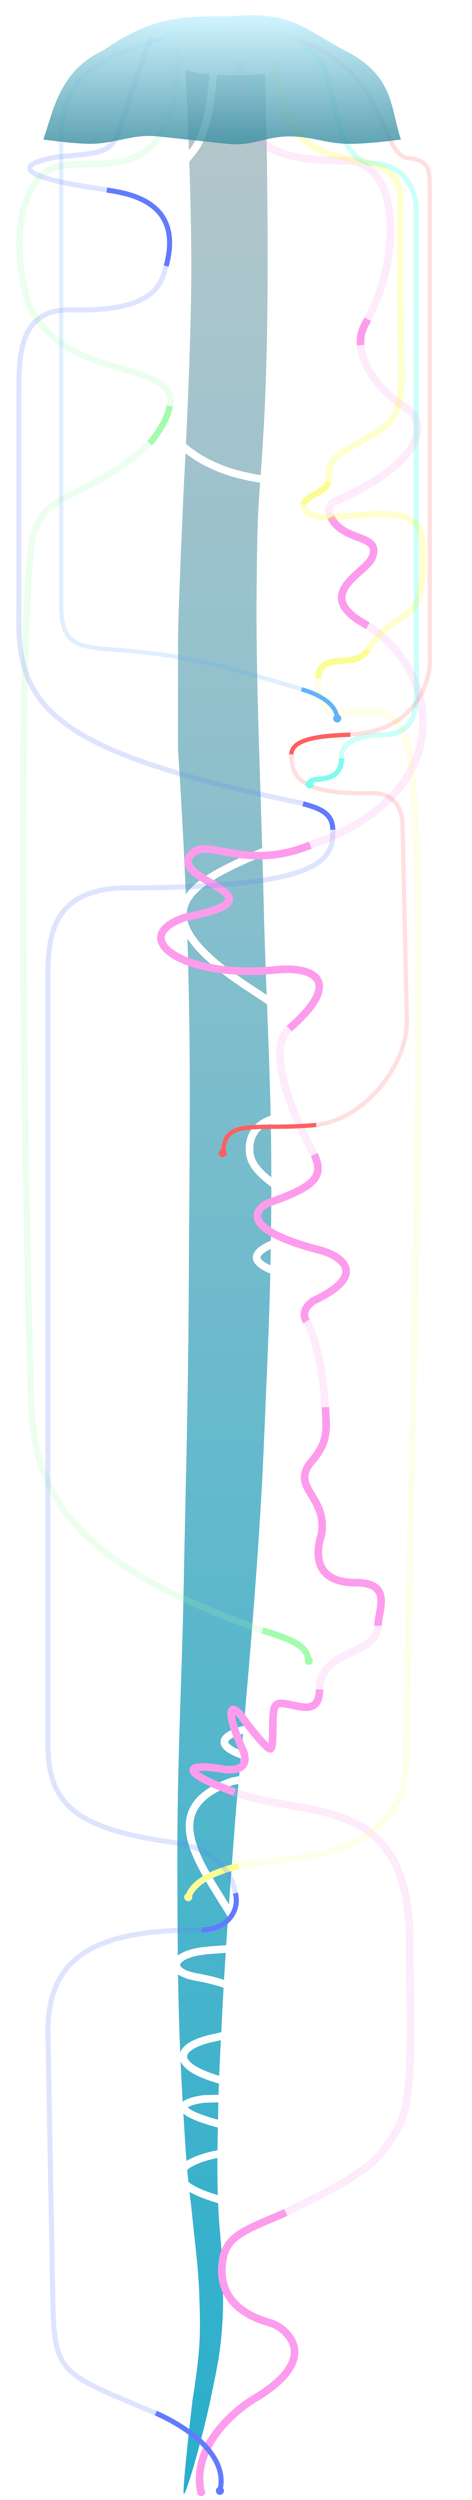<svg width="1863" height="9858" viewBox="0 0 1863 9858" fill="none" xmlns="http://www.w3.org/2000/svg">
<g id="medusa">
<g id="LINEE SCENE">
<path id="Vector 279" d="M2 596H1850" stroke="white" stroke-opacity="0.2" stroke-width="2"/>
<path id="Vector 296" d="M2 5222H1850" stroke="white" stroke-opacity="0.2" stroke-width="2"/>
<path id="Vector 306" d="M2 5337H1850" stroke="white" stroke-opacity="0.2" stroke-width="2"/>
<path id="Vector 309" d="M2 5428H1850" stroke="white" stroke-opacity="0.2" stroke-width="2"/>
<path id="Vector 312" d="M2 5524H1850" stroke="white" stroke-opacity="0.2" stroke-width="2"/>
<path id="Vector 297" d="M8 3088H1856" stroke="white" stroke-opacity="0.2" stroke-width="2"/>
<path id="Vector 298" d="M8 3169H1856" stroke="white" stroke-opacity="0.2" stroke-width="2"/>
<path id="Vector 300" d="M8 3279H1856" stroke="white" stroke-opacity="0.2" stroke-width="2"/>
<path id="Vector 301" d="M8 3755H1856" stroke="white" stroke-opacity="0.2" stroke-width="2"/>
<path id="Vector 303" d="M8 4103H1856" stroke="white" stroke-opacity="0.2" stroke-width="2"/>
<path id="Vector 305" d="M9 4211H1857" stroke="white" stroke-opacity="0.2" stroke-width="2"/>
<path id="Vector 308" d="M9 4546H1857" stroke="white" stroke-opacity="0.2" stroke-width="2"/>
<path id="Vector 285" d="M3 9822H1851" stroke="white" stroke-opacity="0.2" stroke-width="2"/>
<path id="Vector 288" d="M3 9400H1851" stroke="white" stroke-opacity="0.2" stroke-width="2"/>
<path id="Vector 294" d="M0 9155H1848" stroke="white" stroke-opacity="0.2" stroke-width="2"/>
<path id="Vector 299" d="M0 8718H1848" stroke="white" stroke-opacity="0.2" stroke-width="2"/>
<path id="Vector 302" d="M3 8222H1851" stroke="white" stroke-opacity="0.2" stroke-width="2"/>
<path id="Vector 304" d="M3 8050H1851" stroke="white" stroke-opacity="0.2" stroke-width="2"/>
<path id="Vector 307" d="M12 7598H1860" stroke="white" stroke-opacity="0.2" stroke-width="2"/>
<path id="Vector 310" d="M15 7051H1863" stroke="white" stroke-opacity="0.2" stroke-width="2"/>
<path id="Vector 311" d="M15 6834H1863" stroke="white" stroke-opacity="0.2" stroke-width="2"/>
<path id="Vector 313" d="M15 6663H1863" stroke="white" stroke-opacity="0.2" stroke-width="2"/>
<path id="Vector 314" d="M15 6405H1863" stroke="white" stroke-opacity="0.2" stroke-width="2"/>
<path id="Vector 281" d="M2 685H1850" stroke="white" stroke-opacity="0.2" stroke-width="2"/>
<path id="Vector 282" d="M2 1159H1850" stroke="white" stroke-opacity="0.2" stroke-width="2"/>
<path id="Vector 283" d="M2 1254H1850" stroke="white" stroke-opacity="0.2" stroke-width="2"/>
<path id="Vector 284" d="M2 1361H1850" stroke="white" stroke-opacity="0.2" stroke-width="2"/>
<path id="Vector 286" d="M2 1598H1850" stroke="white" stroke-opacity="0.2" stroke-width="2"/>
<path id="Vector 287" d="M2 1890H1850" stroke="white" stroke-opacity="0.2" stroke-width="2"/>
<path id="Vector 289" d="M2 1990H1850" stroke="white" stroke-opacity="0.2" stroke-width="2"/>
<path id="Vector 290" d="M2 2173H1850" stroke="white" stroke-opacity="0.2" stroke-width="2"/>
<path id="Vector 291" d="M9 2477H1857" stroke="white" stroke-opacity="0.2" stroke-width="2"/>
<path id="Vector 292" d="M9 2558H1857" stroke="white" stroke-opacity="0.2" stroke-width="2"/>
<path id="Vector 293" d="M8 2671H1856" stroke="white" stroke-opacity="0.2" stroke-width="2"/>
<path id="Vector 295" d="M8 2978H1856" stroke="white" stroke-opacity="0.2" stroke-width="2"/>
<path id="Vector 280" d="M2 596H1850" stroke="white" stroke-opacity="0.2" stroke-width="2"/>
</g>
<g id="BEN">
<g id="Vector 80">
<path d="M755.034 1088.31C756.86 709.399 725.055 120 725.055 120H1040.34C1040.34 120 1050.02 405.396 1052.83 588.572C1059.49 1021.39 1057.83 1395.84 1040.34 1697.14C1022.85 1998.44 1016.36 1944.42 1012.86 2321.56C1009.36 2698.7 1028.83 3067.57 1040.34 3545.46C1051.51 4008.89 1073.19 4267.96 1070.82 4731.95C1068.84 5118.98 1056.49 5335.44 1040.34 5721.04C1017.55 6265.33 933.414 7114.29 933.414 7114.29C933.414 7114.29 893.868 7605.46 877.951 7922.6C869.496 8091.07 863.376 8185.53 860.463 8354.81C858.3 8480.51 856.224 8551.42 860.463 8676.89C864.132 8785.48 875.071 8844.56 877.951 8953.25C880.045 9032.25 882.485 9077.29 877.951 9155.85C870.723 9281.08 854.484 9347.54 830.483 9463.38C798.533 9617.59 731.55 9848.84 725.055 9833.25C718.559 9817.67 760.031 9463.38 760.031 9463.38C760.031 9463.38 783.22 9325.74 787.512 9233.77C790.168 9176.88 789.258 9142.98 787.801 9088.72L787.512 9077.93C784.074 8948.38 772.746 8877.67 760.031 8750.65C752.854 8678.96 746.595 8639.75 740.045 8567.8C732.525 8485.2 730.245 8438.18 725.055 8354.81C701.918 7983.15 701.267 7767.11 700.162 7400.61L700.072 7370.91C698.734 6933.47 716.436 6689.04 725.055 6251.95C734.118 5792.35 742.539 5534.77 745.041 5074.81C748.725 4397.88 758.053 4015.3 725.055 3341.82C717.565 3188.96 702.57 2951.17 702.57 2951.17V2525.2C702.57 2418.18 725.055 1925.72 725.055 1925.72C725.055 1925.72 753.455 1416.23 755.034 1088.31Z" fill="url(#paint0_linear_615_419)" fill-opacity="0.8"/>
<path d="M755.034 1088.31C756.86 709.399 725.055 120 725.055 120H1040.34C1040.34 120 1050.02 405.396 1052.83 588.572C1059.49 1021.39 1057.83 1395.84 1040.34 1697.14C1022.85 1998.44 1016.36 1944.42 1012.86 2321.56C1009.36 2698.7 1028.83 3067.57 1040.34 3545.46C1051.51 4008.89 1073.19 4267.96 1070.82 4731.95C1068.84 5118.98 1056.49 5335.44 1040.34 5721.04C1017.55 6265.33 933.414 7114.29 933.414 7114.29C933.414 7114.29 893.868 7605.46 877.951 7922.6C869.496 8091.07 863.376 8185.53 860.463 8354.81C858.3 8480.51 856.224 8551.42 860.463 8676.89C864.132 8785.48 875.071 8844.56 877.951 8953.25C880.045 9032.25 882.485 9077.29 877.951 9155.85C870.723 9281.08 854.484 9347.54 830.483 9463.38C798.533 9617.59 731.55 9848.84 725.055 9833.25C718.559 9817.67 760.031 9463.38 760.031 9463.38C760.031 9463.38 783.22 9325.74 787.512 9233.77C790.168 9176.88 789.258 9142.98 787.801 9088.72L787.512 9077.93C784.074 8948.38 772.746 8877.67 760.031 8750.65C752.854 8678.96 746.595 8639.75 740.045 8567.8C732.525 8485.2 730.245 8438.18 725.055 8354.81C701.918 7983.15 701.267 7767.11 700.162 7400.61L700.072 7370.91C698.734 6933.47 716.436 6689.04 725.055 6251.95C734.118 5792.35 742.539 5534.77 745.041 5074.81C748.725 4397.88 758.053 4015.3 725.055 3341.82C717.565 3188.96 702.57 2951.17 702.57 2951.17V2525.2C702.57 2418.18 725.055 1925.72 725.055 1925.72C725.055 1925.72 753.455 1416.23 755.034 1088.31Z" fill="black" fill-opacity="0.2"/>
</g>
</g>
<g id="Vector 317" filter="url(#filter0_f_615_419)">
<path d="M590.57 135.244C636.989 85.982 713.953 82.551 746.633 86.993C809.056 82.836 880.02 76.377 907.699 73.667C972.926 63.006 1045.92 78.109 1074.27 86.993C1136.69 97.654 1167.97 130.343 1175.81 145.355C1245.43 192.044 1192.81 229.144 1157.8 241.858C1120.18 251.049 1074.43 276.63 1056.26 288.271C979.428 304.08 843.174 294.858 784.65 288.271C697.816 272.096 648.094 242.93 634.088 230.37C574.464 198.386 580.233 153.626 590.57 135.244Z" fill="white"/>
</g>
<g id="BEN_2">
<circle id="Ellipse 28" cx="969" cy="8698" r="16" fill="white"/>
<path id="tentacolobianco" d="M845 180C845 223.5 845 490.5 764 593C637.387 753.22 558.872 828 528 1082.5C508.632 1242.16 481 1758 950.5 1873C1099 1909.37 1126 1881.11 1271 1951C1416 2020.89 1525 2239.5 1325.5 2657.5C1263 2799 1249.1 2865.4 1281.5 3045C1290.34 3094 1340 3213 1206 3278.5C934.001 3433 395.999 3516.5 992 3901L1351.5 4140C1437.5 4203 1445.5 4373.3 1107.5 4406.5C1054.5 4411.71 985 4445.66 985 4529C985 4571.5 991.5 4630.5 1206 4746C1315.5 4804.96 1311 4823 1081 4903C1033 4923.5 943.501 4968.5 1107.5 5020.5C1159.67 5043.5 1399 5128.5 1171 5525.5C1155.33 5573.33 1107.5 5626 1245.5 5691C1284.5 5709.37 1419.5 5758 1245.5 5849.5C1174.67 5875.67 1087.5 5987 1225 6029C1362.5 6071 1489 6201 1171 6398C1130.67 6432 943.201 6517.5 1140 6635.5C1202.5 6672.97 1293 6723 965.5 6820C913 6832 833.2 6867.2 934 6912C1000.5 6937.33 1090.2 6995.2 917 7024C596 7136 808.5 7370.5 934 7588C1002.38 7706.5 917 7676.5 794.5 7694C676.62 7710.84 657 7775.35 777 7796.5C1046.5 7844 1119.4 7977.7 841 8036.5C684 8069.66 661.4 8154.9 917 8214.5C973.834 8234.33 1031.7 8274.5 808.5 8276.5C731.667 8285.17 639.9 8318.3 887.5 8381.5C977.834 8399.33 1098.7 8446.8 859.5 8494C688.5 8527.74 598.6 8620.5 967 8698.5" stroke="white" stroke-width="30"/>
</g>
<g id="EMILY">
<path id="Vector 241" d="M1208.5 5208.5C1233.83 5245 1276 5380.5 1283 5551" stroke="#FD9CED" stroke-opacity="0.2" stroke-width="30"/>
<path id="Vector 238" d="M1423 1354.5C1422 1399.5 1456.5 1513.3 1602.5 1608.5C1692.5 1667.17 1674.4 1823.2 1322 1978C1307.67 1984 1285.3 2006.8 1310.5 2050" stroke="#FD9CED" stroke-opacity="0.2" stroke-width="30"/>
<path id="Vector 240" d="M1147.5 4052C1081.83 4096.17 1077.5 4246.5 1241.5 4557" stroke="#FD9CED" stroke-opacity="0.2" stroke-width="30"/>
<path id="Vector 237" d="M949.5 240C949.5 539.5 1008.5 633.5 1359.49 633.5C1595.95 633.5 1574.5 1044 1448 1263.5" stroke="#FD9CED" stroke-opacity="0.2" stroke-width="30"/>
<path id="Vector 242" d="M1260.84 6663.2C1260.84 6497.43 1504.65 6531.49 1491.84 6399.7" stroke="#FD9CED" stroke-opacity="0.2" stroke-width="30"/>
<path id="Vector 239" d="M1441.5 2462.5C1723.5 2621.5 1840 3126.5 1213.5 3336" stroke="#FD9CED" stroke-opacity="0.2" stroke-width="30"/>
<path id="Vector 243" d="M922.5 7066.5C1216.5 7175 1617 7061.5 1617 7660.5C1617 7897.5 1635.8 8227.4 1587 8355C1571.5 8394.17 1517.5 8497 1438.5 8551.5C1338 8620.83 1335.5 8619.5 1122.5 8727.5" stroke="#FD9CED" stroke-opacity="0.2" stroke-width="30"/>
<path id="Vector 215" d="M1423.61 1361C1420.1 1316.5 1432.11 1294.5 1451.61 1259" stroke="#FD9CED" stroke-width="30"/>
<path id="Vector 218" d="M1306 2039.5C1357.81 2140.94 1507 2103.63 1468.82 2198.39C1443 2262.5 1222.64 2344.75 1452 2467.5" stroke="#FD9CED" stroke-width="30"/>
<path id="Vector 223" d="M1224.5 3332.5C956.494 3443 802.057 3286.53 747.496 3379C688.496 3479 1141.49 3537 729.996 3617.5C494.496 3698 729.994 3861.64 1086.99 3824.5C1238.62 3808.72 1359.5 3867 1141.49 4056" stroke="#FD9CED" stroke-width="30"/>
<path id="Vector 225" d="M1240.3 4553C1283 4644 1234.9 4681.7 1057.3 4744.5C997.8 4773.67 957.2 4852 1270.8 4932C1349.13 4955.33 1452.7 5027.2 1240.3 5128C1219.97 5139.5 1185.4 5172.1 1209.8 5210.5" stroke="#FD9CED" stroke-width="30"/>
<path id="Vector 226" d="M1284.23 5549C1288 5631 1300.53 5682.98 1227.5 5765.5C1145 5867.5 1293.5 5901 1269 6050C1241.5 6135.5 1246.84 6241 1405.5 6241C1552.5 6241 1492 6353 1492 6411" stroke="#FD9CED" stroke-width="30"/>
<path id="Vector 228" d="M1261 6662.5C1261 6806.5 1100.1 6671.5 1082.5 6735.5C1071.5 6775.5 1082.7 6894 1067.5 6896C1052.3 6898 984.165 6810.33 958.998 6775.5C911.675 6710 883.398 6731.2 958.998 6902C971.331 6930.83 983.501 6994 871 6975C731.999 6951.52 702.9 6985.9 926.5 7067.5" stroke="#FD9CED" stroke-width="30"/>
<path id="Vector 231" d="M1128 8724.5C959.004 8798.5 882.004 8816 876.003 8941C873.438 8994.42 883.003 9109.3 1069 9160.5C1125.17 9177.67 1273.5 9293.5 1015 9452C924.668 9503.17 753.901 9649.9 793.501 9827.5" stroke="#FD9CED" stroke-width="30"/>
<circle id="Ellipse 27" cx="794" cy="9827" r="16" fill="#FD9CED"/>
</g>
<g id="BEN_3">
<path id="Vector 258" d="M597.501 1741C341 1988 153 1919 124.001 2152C69.856 2587.04 92 4495.33 123 5528.5C134.852 5923.5 327.202 6180.2 1036 6429" stroke="#A3FCAC" stroke-opacity="0.2" stroke-width="25"/>
<path id="Vector 257" d="M703 185C703 847.5 299.003 554.5 162.502 693C26.001 831.5 84 1147.5 123.5 1221.5C279.457 1513.67 707.501 1412.5 669.501 1605.5" stroke="#A3FCAC" stroke-opacity="0.2" stroke-width="25"/>
<path id="Vector 216" d="M590.957 1747.79C613.126 1722.7 659.963 1658.21 669.954 1601" stroke="#A3FCAC" stroke-width="25"/>
<path id="Vector 279_2" d="M1036 6429.2C1156.85 6466.2 1216.35 6492.2 1216.35 6549.7" stroke="#A3FCAC" stroke-width="25"/>
<circle id="Ellipse 30" cx="1218.84" cy="6549.2" r="16" fill="#A3FCAC"/>
</g>
<g id="DEN">
<path id="Vector 260" d="M1451.5 2562.5C1587 2358.5 1687.5 2507.5 1665.5 2127C1653.48 1919.06 1199.5 2123.5 1199.5 1990.5" stroke="#FAFF00" stroke-opacity="0.2" stroke-width="25"/>
<path id="Vector 259" d="M938.5 7358C1124.67 7318.33 1604 7358 1604 6926C1619.83 5654 1704.4 3247.95 1604 2923.5C1563 2791 1499 2805 1387 2811C1339.67 2808.5 1243 2817.5 1256 2672.5" stroke="#FBFD94" stroke-opacity="0.2" stroke-width="25"/>
<path id="Vector 280_2" d="M1294.2 1899C1294.2 1942 1199.2 1954.5 1199.2 1990" stroke="#FBFD94" stroke-width="25"/>
<path id="Vector 281_2" d="M1254.5 2675C1267 2561 1397.5 2644.5 1452 2563" stroke="#FBFD94" stroke-width="25"/>
<path id="Vector 282_2" d="M742.998 7480.44C751.001 7457.82 776.996 7397.58 941.997 7358.08" stroke="#FBFD94" stroke-width="25"/>
<path id="Vector 261" d="M1295.5 1901C1295.5 1792 1327.84 1803.86 1494.5 1699C1614.5 1623.5 1580 1507 1580 1156.5V960.5V789.5C1580 499.5 1105.5 806 1088 240" stroke="#FAFF00" stroke-opacity="0.2" stroke-width="25"/>
<circle id="Ellipse 254" cx="743" cy="7481" r="16" fill="#FBFD94"/>
</g>
<g id="EZRA">
<path id="Vector 318" d="M659.5 1036.5C639.5 1085.5 652.401 1234.7 276.001 1221.5C74.498 1221.5 74.501 1400 74.5 1555.5V2457.5C74.498 2804 248.5 2974 1202.5 3169.5" stroke="#627BFD" stroke-opacity="0.2" stroke-width="20"/>
<path id="Vector 319" d="M1314 3262.5C1314 3375.5 1319.5 3501 505 3501C225.637 3501 189 3665 189 3838.5V6876.5C189 7123 307.4 7212 686.999 7266C760.332 7273.67 911.499 7325.3 929.499 7470.5" stroke="#627BFD" stroke-opacity="0.2" stroke-width="20"/>
<path id="Vector 283_2" d="M421.719 749.449C516.504 763.5 724.004 799 656.004 1049" stroke="#627BFD" stroke-width="20"/>
<path id="Vector 284_2" d="M1196 3169.4C1260 3187 1313.5 3205.5 1313.5 3272" stroke="#627BFD" stroke-width="20"/>
<path id="Vector 285_2" d="M796.556 7610.15C898.505 7610.15 947.503 7531.5 929.007 7465.5" stroke="#627BFD" stroke-width="20"/>
<path id="Vector 286_2" d="M615 9515.5C764 9582 897 9692 869 9816.5" stroke="#627BFD" stroke-width="20"/>
<path id="Vector 320" d="M597 150C408 619 529 590 226.999 619C111.165 636.833 -13.603 688.6 425.997 749" stroke="#627BFD" stroke-opacity="0.2" stroke-width="20"/>
<path id="Vector 272" d="M799.5 7610C415 7610 195.4 7689.3 189 7998.5L208.5 9071.5C214 9365.5 240 9358 615 9516" stroke="#627BFD" stroke-opacity="0.2" stroke-width="20"/>
<circle id="Ellipse 255" cx="868" cy="9822" r="16" fill="#627BFC"/>
</g>
<g id="CONNIE">
<path id="Vector 275" d="M1150.5 2972.5C1150.5 3043.5 1158 3136.17 1463 3127.5C1543 3125.22 1589 3172.5 1589 3259L1606 4027C1606 4208 1431 4419.2 1245 4436" stroke="#FF5F5F" stroke-opacity="0.2" stroke-width="17"/>
<path id="Vector 287_2" d="M1382.72 2897.12C1261.23 2900.8 1150.79 2914.1 1150.16 2974.86" stroke="#FF5F5F" stroke-width="17"/>
<path id="Vector 288_2" d="M1248 4436C1016 4459 881.504 4404.5 881.504 4546" stroke="#FF5F5F" stroke-width="17"/>
<path id="Vector 274" d="M1158.5 156.5C1517.5 246.5 1499.84 611.149 1609 623.001C1696.5 632.501 1696.5 663.501 1696.5 759.001V2270.5V2590.5C1702 2681.33 1645.8 2885.6 1379 2896" stroke="#FF5F5F" stroke-opacity="0.2" stroke-width="17"/>
<circle id="Ellipse 256" cx="879" cy="4547" r="16" fill="#FF5F5F"/>
</g>
<g id="GEORGE">
<path id="Vector 321" d="M1348.12 2990.68C1345.12 3103.18 1222.62 3053.68 1222.62 3089.39" stroke="#7EFDEE" stroke-width="20"/>
<path id="Vector 276" d="M1347.5 2995.5C1344.67 2963.17 1353.5 2897 1531.5 2897C1668.5 2870.5 1642.5 2782.2 1642.5 2519V836C1642.5 836 1653.5 650 1466.5 643.5C1279.5 623 1352.5 207 1189.5 189.5" stroke="#02FFE1" stroke-opacity="0.2" stroke-width="20"/>
<circle id="Ellipse 257" cx="1222" cy="3093" r="16" fill="#7EFDEE"/>
</g>
<g id="HOLLY">
<path id="Vector 277" d="M1190 2718C1297.5 2749.5 1330.5 2797.5 1330.5 2833.5" stroke="#61B2FC" stroke-width="17"/>
<path id="Vector 278" d="M1194 2718C1035 2672.5 982 2654.17 821.5 2616C377.5 2510.4 241.5 2632 241.5 2381.5V549C241.5 356 324 233.2 650 152" stroke="#61B2FC" stroke-opacity="0.2" stroke-width="17"/>
<circle id="Ellipse 258" cx="1331" cy="2833" r="16" fill="#61B2FC"/>
</g>
<path id="Ellipse 259" d="M1582.5 550.122C1542.5 432.623 1556.5 307.623 1382.01 210.004C1211.5 125.123 1160.5 40.123 914 64.122C732.459 64.122 606 59.947 411.5 196.623C234.5 277.123 210.5 437.123 171 550.122C171 550.122 278.269 565.771 347.5 567C456.249 568.93 519.058 526.675 624.5 538C729.942 549.325 789.058 555.675 894.5 567C999.942 578.325 1048.68 536.294 1148.5 538C1235.34 539.484 1282.17 564.92 1369 567C1452.61 569.003 1582.5 550.122 1582.5 550.122Z" fill="url(#paint1_linear_615_419)" fill-opacity="0.8"/>
</g>
<defs>
<filter id="filter0_f_615_419" x="514" y="0" width="766" height="367" filterUnits="userSpaceOnUse" color-interpolation-filters="sRGB">
<feFlood flood-opacity="0" result="BackgroundImageFix"/>
<feBlend mode="normal" in="SourceGraphic" in2="BackgroundImageFix" result="shape"/>
<feGaussianBlur stdDeviation="35" result="effect1_foregroundBlur_615_419"/>
</filter>
<linearGradient id="paint0_linear_615_419" x1="885.5" y1="120" x2="885.5" y2="9834" gradientUnits="userSpaceOnUse">
<stop stop-color="#E2F8FF"/>
<stop offset="1" stop-color="#00D1FF"/>
<stop offset="1" stop-color="#16CFF7"/>
</linearGradient>
<linearGradient id="paint1_linear_615_419" x1="898" y1="69.123" x2="898.5" y2="677.123" gradientUnits="userSpaceOnUse">
<stop stop-color="#C4F1FF"/>
<stop offset="1" stop-color="#19778C"/>
</linearGradient>
</defs>
</svg>
